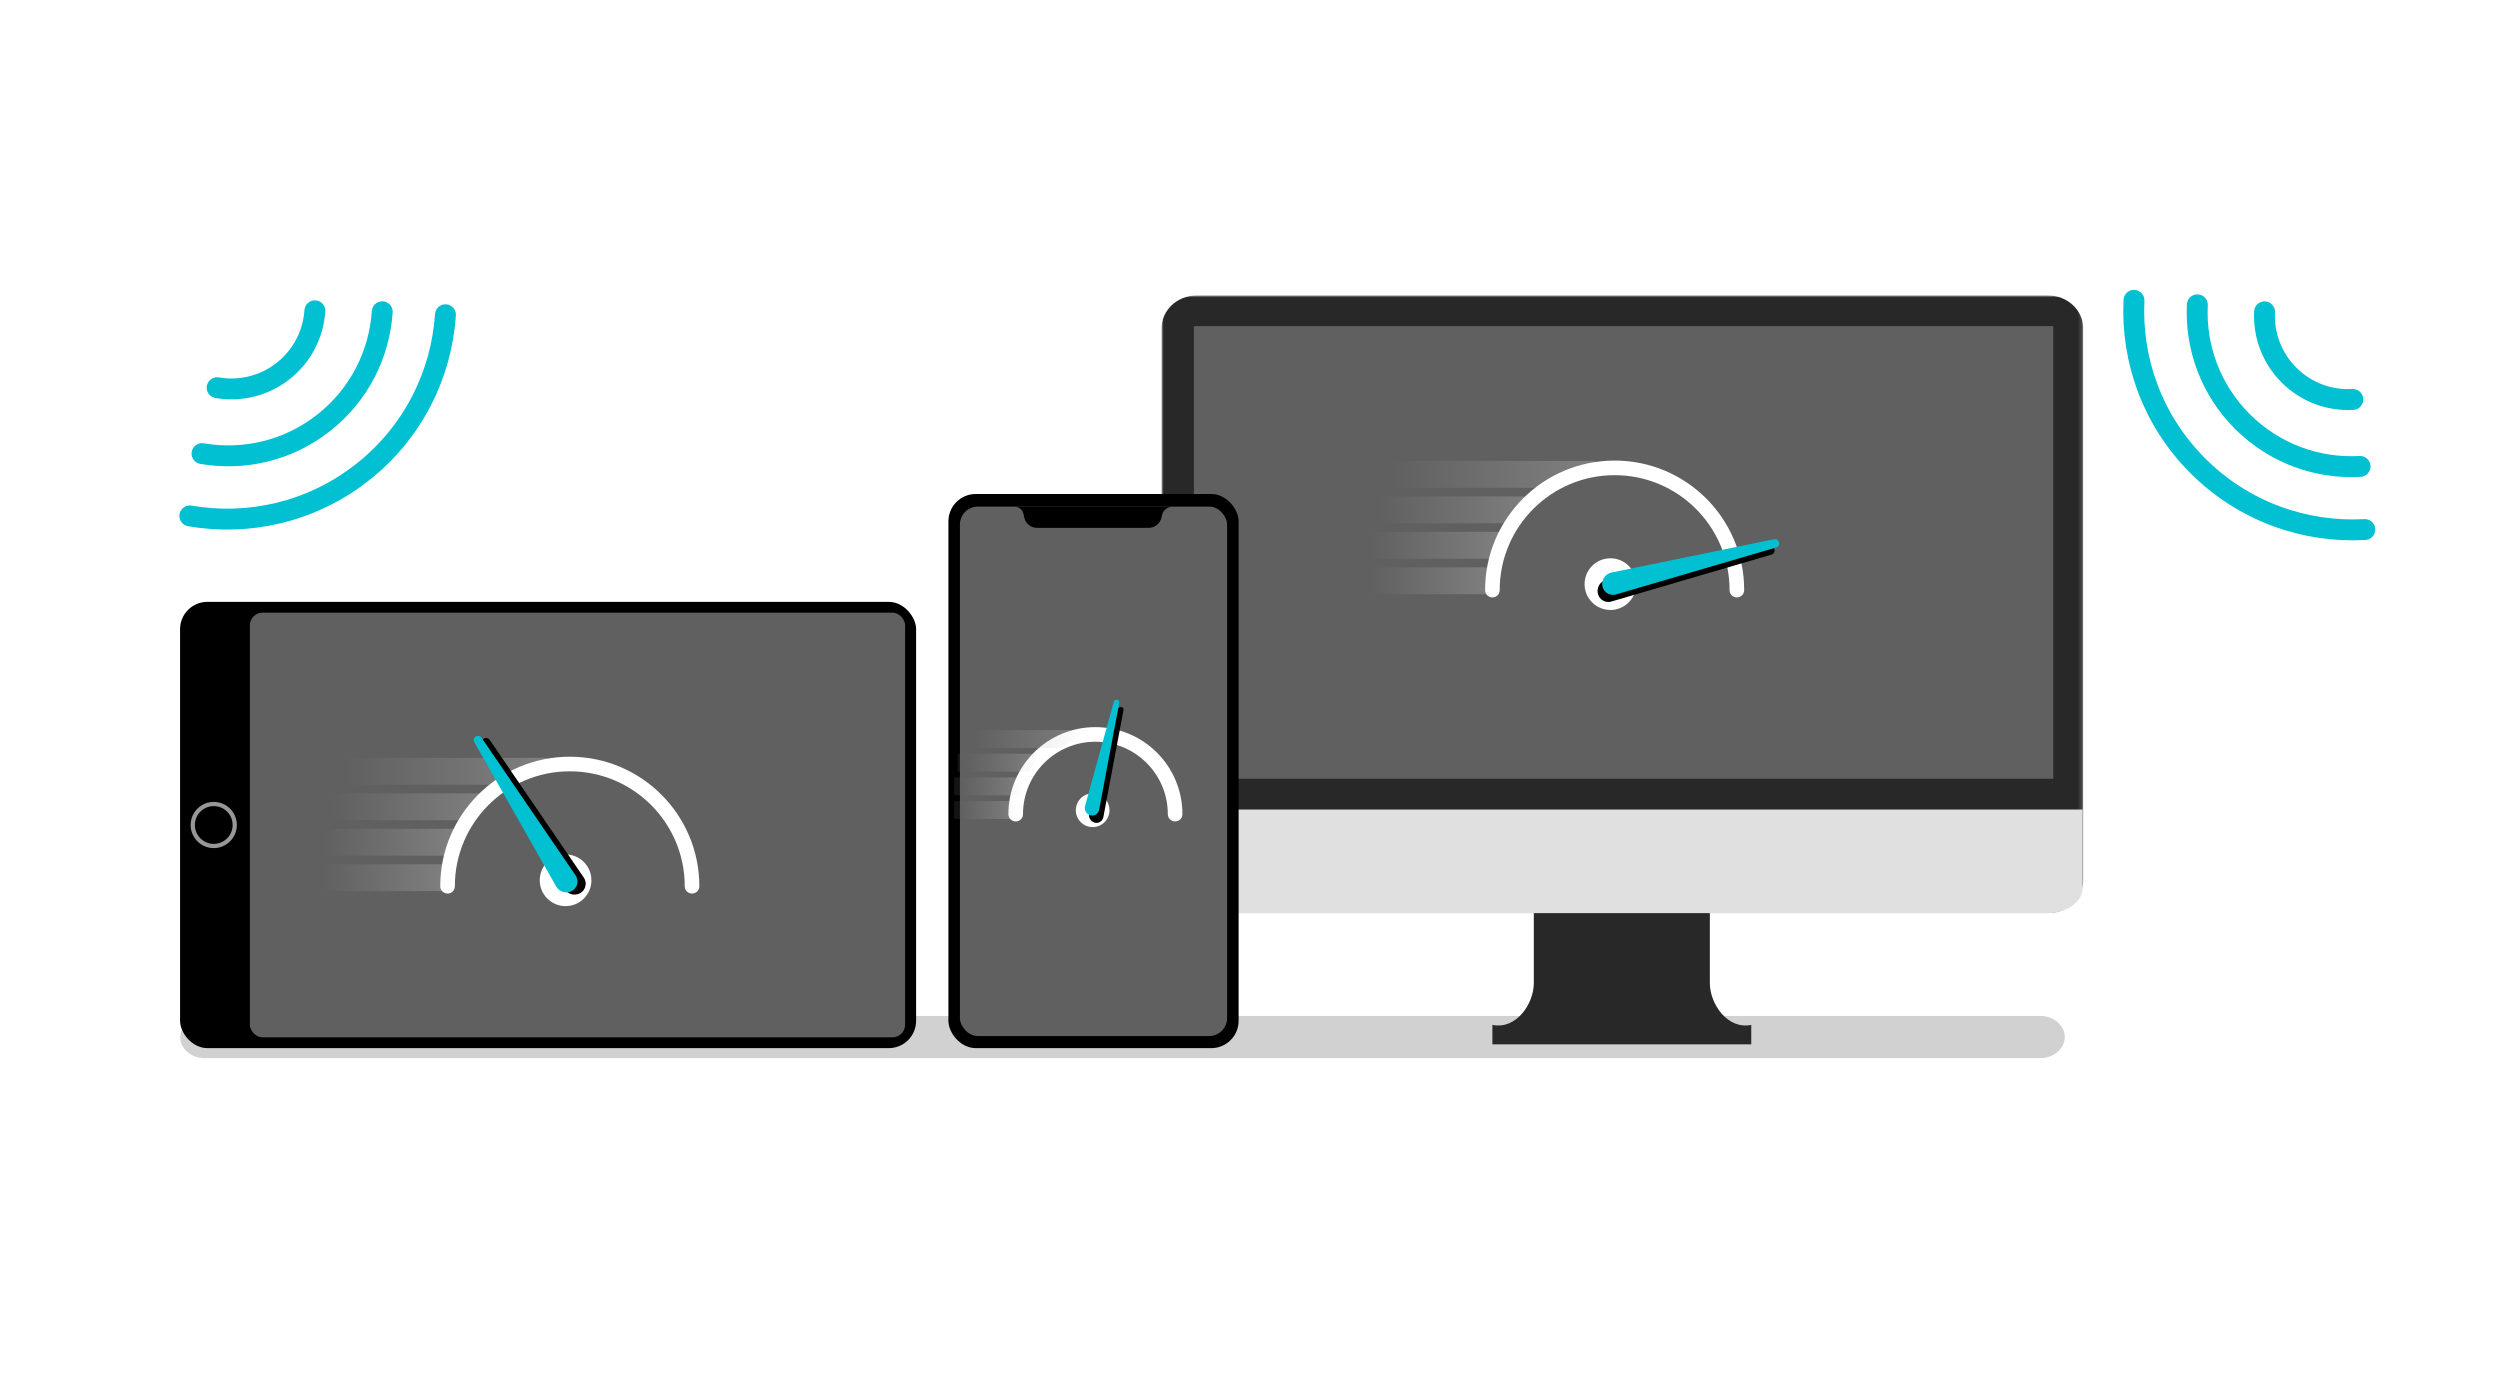 <?xml version="1.0" encoding="UTF-8"?>
<svg width="591px" height="329px" viewBox="0 0 591 329" version="1.1" xmlns="http://www.w3.org/2000/svg" xmlns:xlink="http://www.w3.org/1999/xlink">
    <title>decodificador_desligar_tomada copy</title>
    <defs>
        <polygon id="path-1" points="217.869 146 217.869 0 0 0 4.63814399e-14 146 217.869 146"></polygon>
        <linearGradient x1="100%" y1="50%" x2="9.71%" y2="50%" id="linearGradient-3">
            <stop stop-color="#FFFFFF" offset="0%"></stop>
            <stop stop-color="#606060" offset="100%"></stop>
        </linearGradient>
        <linearGradient x1="100%" y1="50%" x2="9.71%" y2="50%" id="linearGradient-4">
            <stop stop-color="#FFFFFF" offset="0%"></stop>
            <stop stop-color="#606060" offset="100%"></stop>
        </linearGradient>
        <linearGradient x1="100%" y1="50%" x2="9.71%" y2="50%" id="linearGradient-5">
            <stop stop-color="#FFFFFF" offset="0%"></stop>
            <stop stop-color="#606060" offset="100%"></stop>
        </linearGradient>
        <linearGradient x1="100%" y1="50%" x2="9.71%" y2="50%" id="linearGradient-6">
            <stop stop-color="#FFFFFF" offset="0%"></stop>
            <stop stop-color="#606060" offset="100%"></stop>
        </linearGradient>
        <path d="M61.319,6.635 C61.712,7.008 61.743,7.624 61.389,8.035 L35.694,37.95 C34.777,39.018 33.168,39.14 32.1,38.223 C32.05,38.179 32.001,38.134 31.954,38.086 C30.885,37.012 30.89,35.274 31.965,34.205 C31.968,34.202 31.971,34.199 31.974,34.196 L59.929,6.647 C60.313,6.269 60.928,6.263 61.319,6.635 Z" id="path-7"></path>
        <filter x="-18.3%" y="-13.5%" width="139.0%" height="136.4%" filterUnits="objectBoundingBox" id="filter-8">
            <feOffset dx="0" dy="2" in="SourceAlpha" result="shadowOffsetOuter1"></feOffset>
            <feGaussianBlur stdDeviation="2" in="shadowOffsetOuter1" result="shadowBlurOuter1"></feGaussianBlur>
            <feColorMatrix values="0 0 0 0 0   0 0 0 0 0   0 0 0 0 0  0 0 0 0.5 0" type="matrix" in="shadowBlurOuter1"></feColorMatrix>
        </filter>
        <path d="M35.902,3.499 C36.295,3.872 36.326,4.488 35.973,4.899 L10.278,34.814 C9.361,35.882 7.752,36.004 6.684,35.087 C6.633,35.043 6.585,34.998 6.538,34.95 C5.469,33.876 5.474,32.138 6.548,31.069 C6.551,31.066 6.554,31.063 6.557,31.06 L34.513,3.511 C34.897,3.133 35.512,3.127 35.902,3.499 Z" id="path-9"></path>
        <filter x="-18.3%" y="-13.5%" width="139.0%" height="136.4%" filterUnits="objectBoundingBox" id="filter-10">
            <feOffset dx="0" dy="2" in="SourceAlpha" result="shadowOffsetOuter1"></feOffset>
            <feGaussianBlur stdDeviation="2" in="shadowOffsetOuter1" result="shadowBlurOuter1"></feGaussianBlur>
            <feColorMatrix values="0 0 0 0 0   0 0 0 0 0   0 0 0 0 0  0 0 0 0.5 0" type="matrix" in="shadowBlurOuter1"></feColorMatrix>
        </filter>
        <path d="M30.655,4.164 C30.911,4.408 30.931,4.809 30.701,5.077 L13.947,24.583 C13.349,25.279 12.299,25.359 11.603,24.761 C11.57,24.732 11.538,24.703 11.508,24.672 C10.811,23.971 10.814,22.838 11.515,22.141 C11.517,22.139 11.518,22.137 11.52,22.135 L29.749,4.172 C29.999,3.926 30.4,3.922 30.655,4.164 Z" id="path-11"></path>
        <filter x="-30.0%" y="-21.4%" width="162.3%" height="158.3%" filterUnits="objectBoundingBox" id="filter-12">
            <feOffset dx="0" dy="2" in="SourceAlpha" result="shadowOffsetOuter1"></feOffset>
            <feGaussianBlur stdDeviation="2" in="shadowOffsetOuter1" result="shadowBlurOuter1"></feGaussianBlur>
            <feColorMatrix values="0 0 0 0 0   0 0 0 0 0   0 0 0 0 0  0 0 0 0.5 0" type="matrix" in="shadowBlurOuter1"></feColorMatrix>
        </filter>
        <linearGradient x1="100%" y1="50%" x2="9.71%" y2="50%" id="linearGradient-13">
            <stop stop-color="#FFFFFF" offset="0%"></stop>
            <stop stop-color="#606060" offset="100%"></stop>
        </linearGradient>
        <linearGradient x1="100%" y1="50%" x2="9.71%" y2="50%" id="linearGradient-14">
            <stop stop-color="#FFFFFF" offset="0%"></stop>
            <stop stop-color="#606060" offset="100%"></stop>
        </linearGradient>
        <linearGradient x1="100%" y1="50%" x2="9.71%" y2="50%" id="linearGradient-15">
            <stop stop-color="#FFFFFF" offset="0%"></stop>
            <stop stop-color="#606060" offset="100%"></stop>
        </linearGradient>
        <linearGradient x1="100%" y1="50%" x2="9.71%" y2="50%" id="linearGradient-16">
            <stop stop-color="#FFFFFF" offset="0%"></stop>
            <stop stop-color="#606060" offset="100%"></stop>
        </linearGradient>
    </defs>
    <g id="Page-1" stroke="none" stroke-width="1" fill="none" fill-rule="evenodd">
        <g id="Group-8-Copy" transform="translate(32.555, 56.849)">
            <g id="Group-6" transform="translate(0, 0)">
                <g id="Group-4" transform="translate(10.013, 13)">
                    <path d="M439.74,180.301 L5.833,180.301 C2.645,180.301 0.037,178.055 0.037,175.309 C0.037,172.564 2.645,170.318 5.833,170.318 L439.74,170.318 C442.929,170.318 445.537,172.564 445.537,175.309 C445.537,178.055 442.929,180.301 439.74,180.301 Z" id="Fill-1" fill="#D1D1D1"></path>
                    <path d="M361.639,141.939 L340.827,141.939 L320.025,141.939 L320.025,162.553 C320.025,167.381 315.945,173.588 310.234,172.438 L310.234,177.037 L340.827,177.037 L371.43,177.037 L371.43,172.438 C365.718,173.588 361.639,167.381 361.639,162.553 L361.639,141.939 Z" id="Fill-22" fill="#282828"></path>
                    <g id="Group-5" transform="translate(0, 72.43)">
                        <rect id="Rectangle" fill="#000000" x="0" y="0" width="174" height="105.5" rx="6.461"></rect>
                        <rect id="Rectangle-Copy-2" fill="#606060" x="16.5" y="2.55" width="154.9" height="100.4" rx="3"></rect>
                        <circle id="Oval" stroke="#979797" cx="7.963" cy="52.75" r="4.963"></circle>
                    </g>
                    <g id="Group-26" transform="translate(232.024, 0)">
                        <mask id="mask-2" fill="white">
                            <use xlink:href="#path-1"></use>
                        </mask>
                        <g id="Clip-25"></g>
                        <path d="M209.596,146 L8.274,146 C3.723,146 0,142.511 0,138.248 L0,7.752 C0,3.488 3.723,-0 8.274,-0 L209.596,-0 C214.146,-0 217.87,3.488 217.87,7.752 L217.87,138.248 C217.87,142.511 214.146,146 209.596,146" id="Fill-24" fill="#282828" mask="url(#mask-2)"></path>
                    </g>
                    <path d="M231.902,121.52 L231.902,140.091 C231.902,143.344 235.615,146.02 240.166,146.02 L441.488,146.02 C446.038,146.02 449.761,143.344 449.761,140.091 L449.761,121.52 L231.902,121.52 Z" id="Fill-27" fill="#E0E0E0"></path>
                    <polygon id="Fill-29" fill="#606060" points="239.674 114.249 442.819 114.249 442.819 7.249 239.674 7.249"></polygon>
                    <g id="Group-2" transform="translate(181.638, 46.93)">
                        <rect id="Rectangle" fill="#000000" x="0" y="0" width="68.602" height="131" rx="6.461"></rect>
                        <rect id="Rectangle-Copy" fill="#606060" x="2.722" y="2.975" width="63.157" height="125.166" rx="4.24"></rect>
                        <path d="M15.582,2.986 L53.02,2.986 C51.795,2.986 50.739,3.845 50.489,5.044 L50.394,5.5 C50.089,6.965 48.798,8.015 47.302,8.015 L20.979,8.015 C19.487,8.015 18.203,6.962 17.911,5.5 L17.766,4.775 C17.557,3.735 16.643,2.986 15.582,2.986 L15.582,2.986 L15.582,2.986 Z" id="Rectangle-Copy-3" fill="#000000"></path>
                    </g>
                    <g id="Group-7" opacity="0.2" transform="translate(278.047, 39.117)">
                        <polygon id="Rectangle" fill="url(#linearGradient-3)" points="3 0 56.5 0 45.129 6.348 3 6.348"></polygon>
                        <polygon id="Rectangle-Copy-4" fill="url(#linearGradient-4)" points="1.5 8.386 42.605 8.386 36.34 14.734 1.5 14.734"></polygon>
                        <polygon id="Rectangle-Copy-5" fill="url(#linearGradient-5)" points="0 16.772 35.142 16.772 32.956 23.119 0 23.119"></polygon>
                        <polygon id="Rectangle-Copy-6" fill="url(#linearGradient-6)" points="0 25.157 32.187 25.157 32.956 31.505 0 31.505"></polygon>
                    </g>
                    <g id="Group-7" opacity="0.2" transform="translate(30.5, 109.312)">
                        <polygon id="Rectangle" fill="url(#linearGradient-3)" points="3 0 56.5 0 45.129 6.348 3 6.348"></polygon>
                        <polygon id="Rectangle-Copy-4" fill="url(#linearGradient-4)" points="1.5 8.386 42.605 8.386 36.34 14.734 1.5 14.734"></polygon>
                        <polygon id="Rectangle-Copy-5" fill="url(#linearGradient-5)" points="0 16.772 35.142 16.772 32.956 23.119 0 23.119"></polygon>
                        <polygon id="Rectangle-Copy-6" fill="url(#linearGradient-6)" points="0 25.157 32.187 25.157 32.956 31.505 0 31.505"></polygon>
                    </g>
                    <g id="Group-3-Copy-5" transform="translate(310.234, 40.756)">
                        <circle id="Oval" fill="#FFFFFF" cx="27.901" cy="27.483" r="6.11"></circle>
                        <path d="M57.796,28.898 C57.796,12.938 44.858,0 28.898,0 C12.938,0 0,12.938 0,28.898" id="Oval" stroke="#FFFFFF" stroke-width="3.453" stroke-linecap="round"></path>
                        <g id="Rectangle" transform="translate(46.015, 23.005) rotate(33) translate(-46.015, -23.005) ">
                            <use fill="black" fill-opacity="1" filter="url(#filter-8)" xlink:href="#path-7"></use>
                            <use fill="#00C0D2" fill-rule="evenodd" xlink:href="#path-7"></use>
                        </g>
                    </g>
                    <g id="Group-3-Copy-6" transform="translate(61.15, 103.401)">
                        <circle id="Oval" fill="#FFFFFF" cx="29.984" cy="34.847" r="6.11"></circle>
                        <path d="M59.88,36.262 C59.88,20.302 46.942,7.364 30.982,7.364 C15.022,7.364 2.084,20.302 2.084,36.262" id="Oval" stroke="#FFFFFF" stroke-width="3.453" stroke-linecap="round"></path>
                        <g id="Rectangle" transform="translate(20.598, 19.869) rotate(-75) translate(-20.598, -19.869) ">
                            <use fill="black" fill-opacity="1" filter="url(#filter-10)" xlink:href="#path-9"></use>
                            <use fill="#00C0D2" fill-rule="evenodd" xlink:href="#path-9"></use>
                        </g>
                    </g>
                    <g id="Group-3-Copy-7" transform="translate(197.544, 94.951)">
                        <circle id="Oval" fill="#FFFFFF" cx="18.192" cy="26.739" r="3.984"></circle>
                        <path d="M37.685,27.662 C37.685,17.255 29.249,8.819 18.843,8.819 C8.436,8.819 0,17.255 0,27.662" id="Oval" stroke="#FFFFFF" stroke-width="3.453" stroke-linecap="round"></path>
                        <g id="Rectangle" transform="translate(20.676, 14.838) rotate(-30) translate(-20.676, -14.838) ">
                            <use fill="black" fill-opacity="1" filter="url(#filter-12)" xlink:href="#path-11"></use>
                            <use fill="#00C0D2" fill-rule="evenodd" xlink:href="#path-11"></use>
                        </g>
                    </g>
                    <g id="Group-7" opacity="0.2" transform="translate(182.984, 102.741)">
                        <polygon id="Rectangle" fill="url(#linearGradient-13)" points="1.68 0 31.635 0 25.269 4.234 1.68 4.234"></polygon>
                        <polygon id="Rectangle-Copy-4" fill="url(#linearGradient-14)" points="0.84 5.593 20.507 5.593 17.51 9.827 0.84 9.827"></polygon>
                        <polygon id="Rectangle-Copy-5" fill="url(#linearGradient-15)" points="0 11.187 16.657 11.187 15.621 15.421 0 15.421"></polygon>
                        <polygon id="Rectangle-Copy-6" fill="url(#linearGradient-16)" points="0 16.78 14.708 16.78 15.059 21.014 0 21.014"></polygon>
                    </g>
                </g>
                <g id="Group-4-Copy-4" transform="translate(41.688, 40.25) rotate(142) translate(-41.688, -40.25) translate(3.239, 21.75)" stroke="#00C0D2" stroke-linecap="round" stroke-width="4.94">
                    <g id="icon_blarga_sconexao-copy-6" transform="translate(0, 0)">
                        <g id="offline_icon-copy-6" transform="translate(-0, 0)">
                            <g id="Group-9" transform="translate(-0, 0)">
                                <path d="M65.557,26.826 C58.885,19.47 49.25,14.85 38.536,14.85 C27.729,14.85 18.02,19.55 11.341,27.018" id="Oval-Copy-2"></path>
                                <path d="M76.899,16.986 C67.434,6.552 53.768,0 38.572,0 C23.244,0 9.473,6.666 0,17.258" id="Oval-Copy-5"></path>
                                <path d="M53.149,36.896 C49.531,32.907 44.306,30.402 38.496,30.402 C32.636,30.402 27.371,32.951 23.749,37" id="Oval-Copy-3"></path>
                            </g>
                        </g>
                    </g>
                </g>
                <g id="Group-4-Copy-5" transform="translate(500.176, 40.269) rotate(-135) translate(-500.176, -40.269) translate(461.727, 21.769)" stroke="#00C0D2" stroke-linecap="round" stroke-width="4.94">
                    <g id="icon_blarga_sconexao-copy-7" transform="translate(0, 0)">
                        <g id="Group-9" transform="translate(0, -0)">
                            <path d="M65.557,26.826 C58.885,19.47 49.25,14.85 38.536,14.85 C27.729,14.85 18.02,19.55 11.341,27.018" id="Oval-Copy-2"></path>
                            <path d="M76.899,16.986 C67.434,6.552 53.768,0 38.572,0 C23.244,0 9.473,6.666 0,17.258" id="Oval-Copy-5"></path>
                            <path d="M53.149,36.896 C49.531,32.907 44.306,30.402 38.496,30.402 C32.636,30.402 27.371,32.951 23.749,37" id="Oval-Copy-3"></path>
                        </g>
                    </g>
                </g>
            </g>
        </g>
    </g>
</svg>